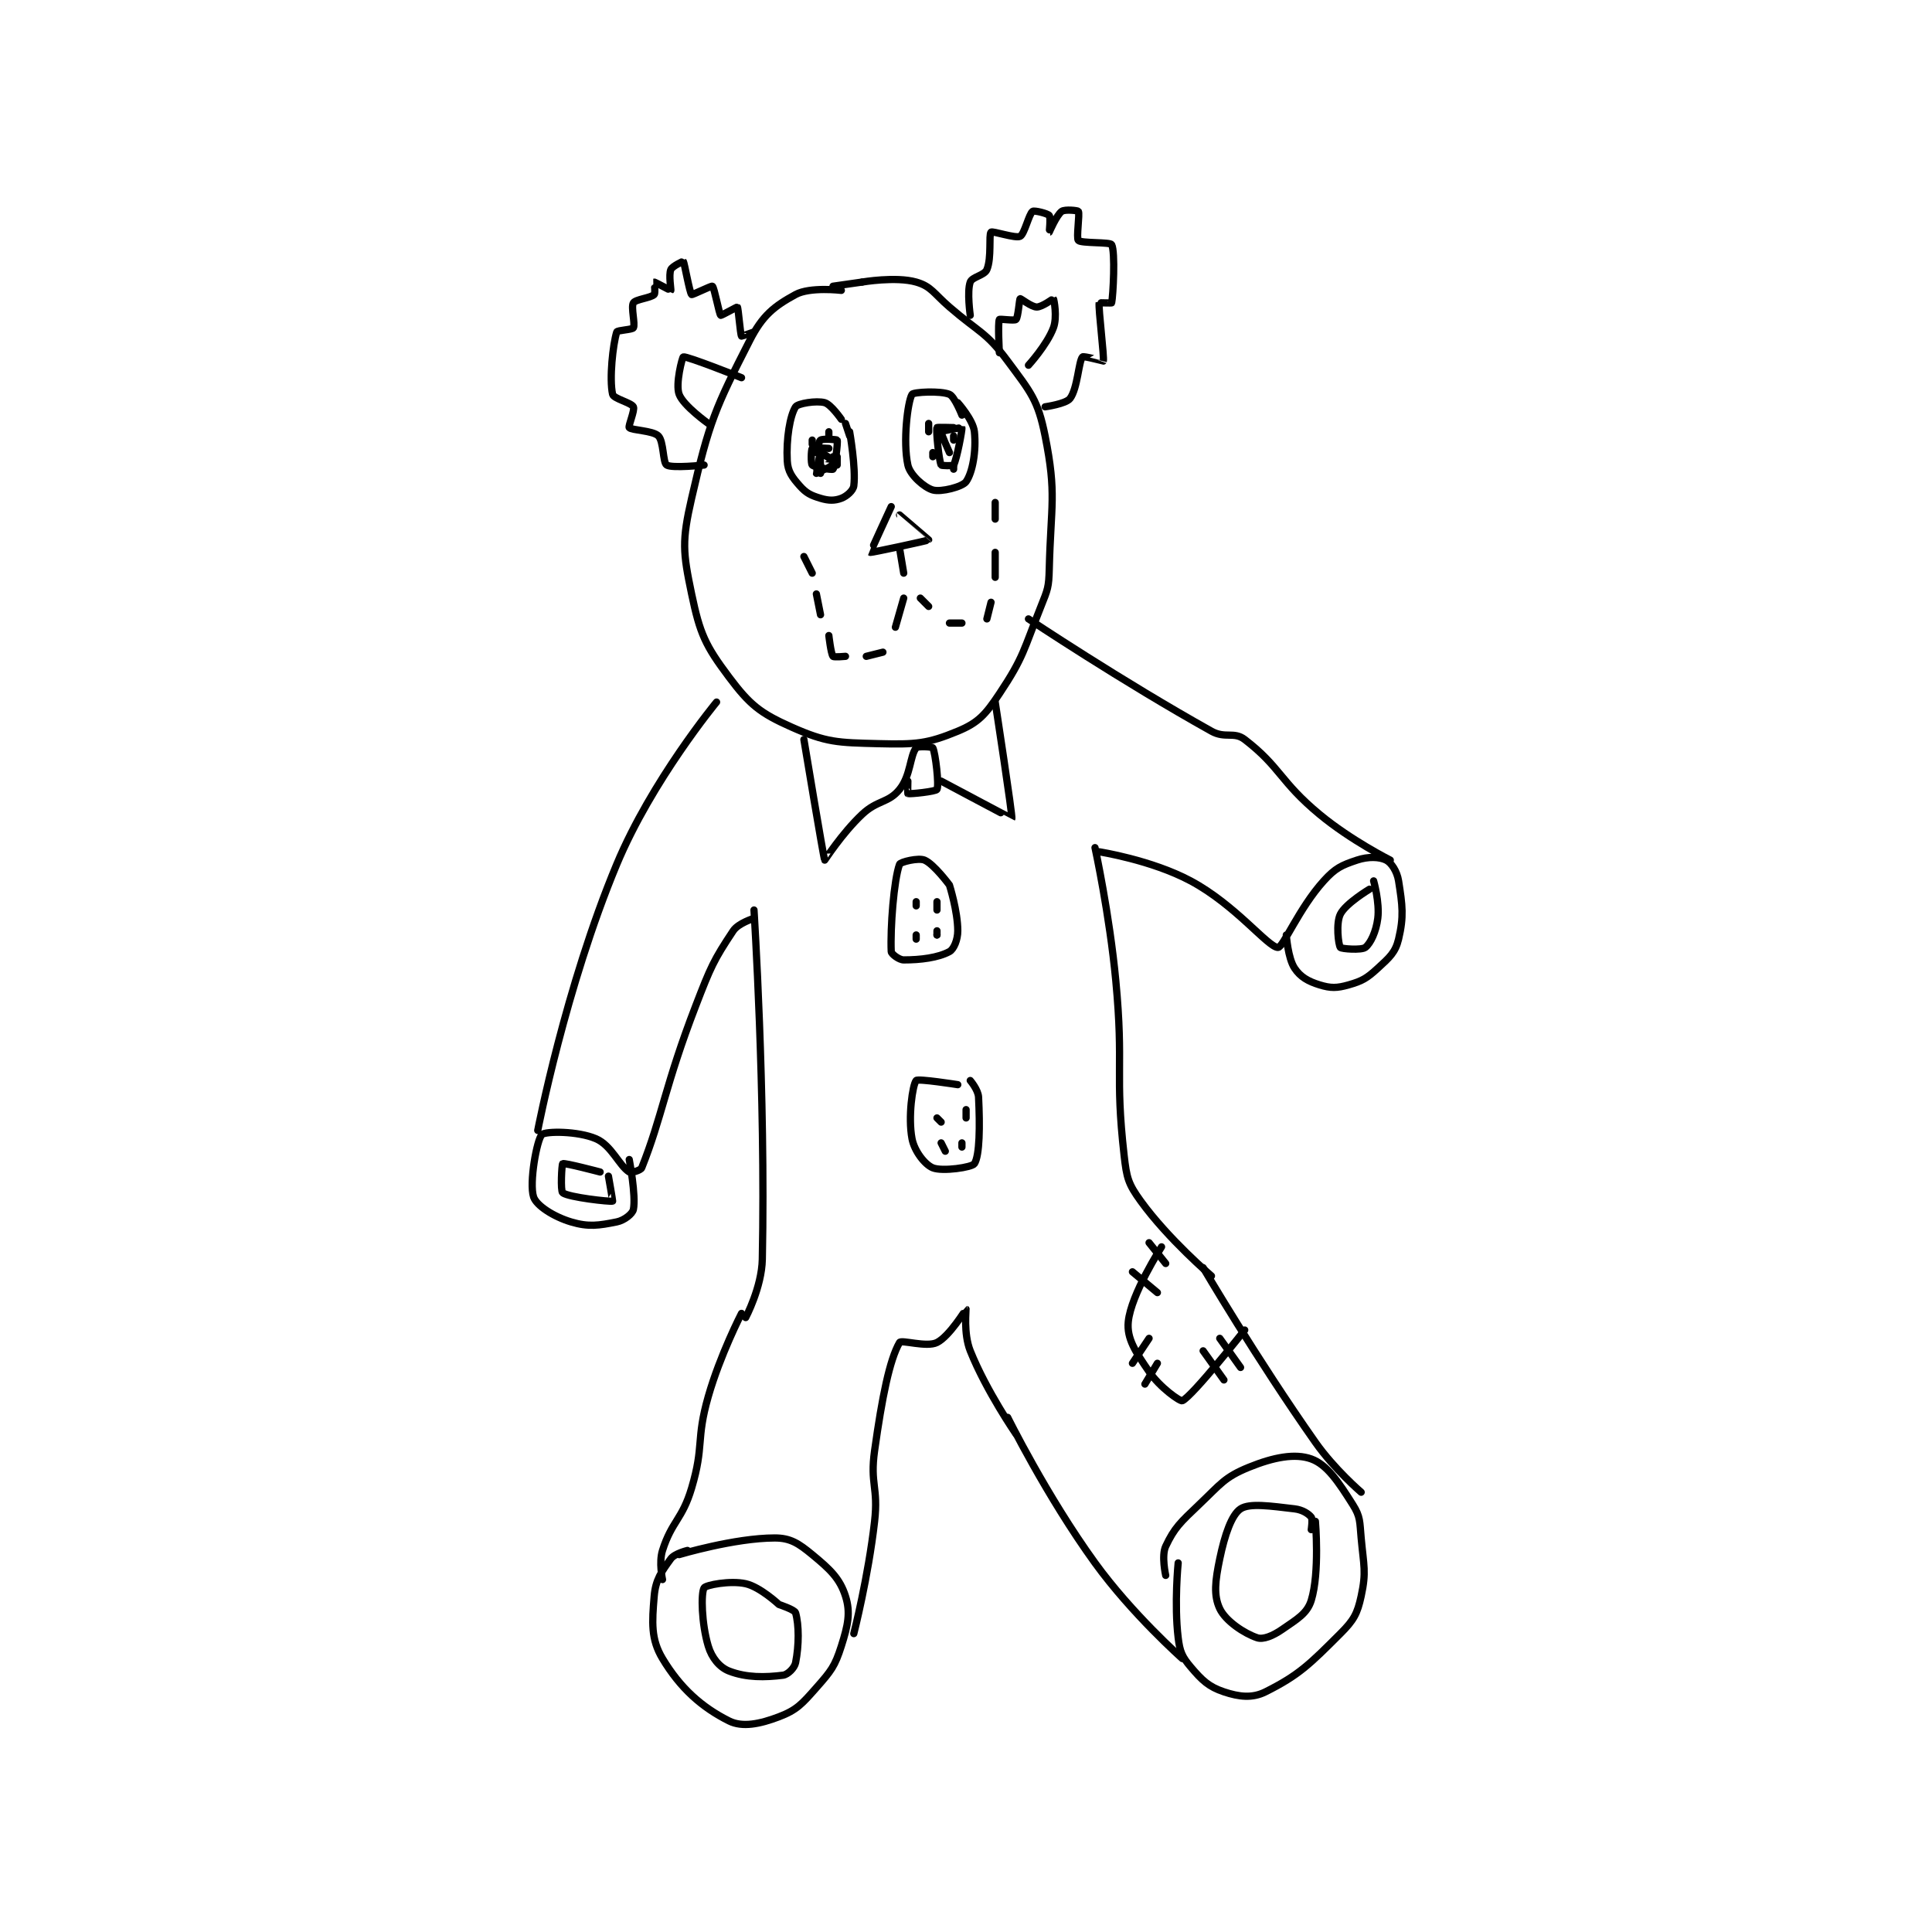 <?xml version="1.0" encoding="utf-8"?>
<!DOCTYPE svg PUBLIC "-//W3C//DTD SVG 1.1//EN" "http://www.w3.org/Graphics/SVG/1.1/DTD/svg11.dtd">
<svg viewBox="0 0 800 800" preserveAspectRatio="xMinYMin meet" xmlns="http://www.w3.org/2000/svg" version="1.1">
<g fill="none" stroke="black" stroke-linecap="round" stroke-linejoin="round" stroke-width="1.742">
<g transform="translate(220.948,87.52) scale(1.722) translate(-219,-17)">
<path id="0" d="M371 345 C371 345 369.931 340.272 371 338 C373.102 333.533 374.546 332.232 379 328 C384.231 323.031 385.112 321.399 391 319 C396.943 316.579 402.11 315.6 406 317 C409.803 318.369 412.542 322.526 416 328 C417.85 330.929 417.642 332.063 418 336 C418.612 342.737 419.276 344.131 418 350 C417.081 354.229 416.226 355.774 413 359 C405.627 366.373 403.005 368.998 395 373 C391.798 374.601 388.645 374.215 385 373 C381.355 371.785 379.742 370.241 377 367 C374.952 364.579 374.401 363.34 374 360 C373.02 351.831 374 342 374 342 "/>
<path id="1" d="M418 325 C418 325 411.578 319.506 407 313 C392.853 292.897 380 271 380 271 "/>
<path id="2" d="M375 365 C375 365 362.896 354.284 354 342 C342.31 325.857 333 307 333 307 "/>
<path id="3" d="M254 340 C254 340 267.364 336 277 336 C280.77 336 282.736 337.312 286 340 C290.31 343.55 292.65 345.756 294 350 C295.257 353.952 294.601 356.967 293 362 C291.452 366.866 290.542 367.985 287 372 C283.539 375.922 282.3 377.362 278 379 C273.436 380.739 269.208 381.604 266 380 C259.444 376.722 254.271 372.118 250 365 C247.187 360.312 247.474 356.317 248 350 C248.331 346.026 249.777 344.057 252 341 C252.917 339.74 256 339 256 339 "/>
<path id="4" d="M250 346 C250 346 249.081 341.887 250 339 C252.261 331.895 254.743 331.592 257 324 C260.064 313.693 258.004 312.485 261 302 C263.885 291.904 269 282 269 282 "/>
<path id="5" d="M296 359 C296 359 299.479 345.382 301 332 C301.938 323.748 299.866 323.125 301 315 C302.79 302.173 304.608 293.145 307 289 C307.421 288.269 313.524 290.238 316 289 C319.026 287.487 322.941 280.985 323 281 C323.041 281.01 322.348 286.87 324 291 C327.876 300.691 335 311 335 311 "/>
<path id="6" d="M270 283 C270 283 273.863 275.723 274 269 C274.818 228.917 272 185 272 185 "/>
<path id="7" d="M382 273 C382 273 371.62 264.142 365 255 C361.965 250.809 361.612 249.402 361 244 C358.745 224.082 360.966 222.787 359 202 C357.486 186 354 170 354 170 "/>
<path id="8" d="M272 187 C272 187 268.242 188.137 267 190 C262.294 197.06 261.571 198.749 258 208 C250.681 226.963 249.877 234.807 245 247 C244.757 247.607 242.44 248.28 242 248 C239.561 246.448 237.735 241.601 234 240 C229.611 238.119 221.899 238.161 221 239 C219.809 240.112 217.886 250.657 219 254 C219.7 256.099 223.843 258.753 228 260 C232.234 261.27 234.716 260.857 239 260 C240.791 259.642 242.786 258.071 243 257 C243.665 253.673 242 245 242 245 "/>
<path id="9" d="M220 238 C220 238 226.65 203.583 239 174 C247.416 153.84 263 135 263 135 "/>
<path id="10" d="M355 171 C355 171 367.566 172.954 377 178 C387.832 183.794 395.625 194 398 194 C399.244 194 403.068 184.556 409 178 C411.797 174.908 413.286 174.238 417 173 C419.689 172.103 422.394 172.197 424 173 C425.262 173.631 426.636 175.697 427 178 C427.93 183.891 428.297 186.552 427 192 C426.241 195.187 424.824 196.411 422 199 C419.361 201.419 418.284 202.062 415 203 C412.176 203.807 410.683 203.826 408 203 C405.229 202.147 403.397 201.096 402 199 C400.37 196.555 400 191 400 191 "/>
<path id="11" d="M425 173 C425 173 415.571 168.273 408 162 C398.457 154.093 398.629 150.638 390 144 C387.416 142.012 385.317 143.85 382 142 C360.507 130.013 338 115 338 115 "/>
<path id="12" d="M293 36 C293 36 285.478 35.103 282 37 C276.879 39.793 274.06 42.002 271 48 C262.684 64.299 261.22 67.613 257 86 C254.645 96.261 254.893 98.932 257 109 C259.005 118.58 260.266 121.355 266 129 C270.984 135.645 273.467 137.652 281 141 C289.439 144.751 292.068 144.752 302 145 C310.908 145.223 313.698 145.022 321 142 C325.951 139.951 327.656 138.016 331 133 C336.906 124.141 336.798 122.504 341 112 C342.647 107.882 342.893 107.382 343 103 C343.378 87.514 344.818 85.089 342 71 C340.267 62.337 338.534 60.459 333 53 C327.755 45.931 326.185 46.205 319 40 C315.246 36.758 314.637 35.039 311 34 C306.132 32.609 298 34 298 34 "/>
<path id="13" d="M260 78 C260 78 252.301 78.828 251 78 C250.067 77.406 250.314 72.314 249 71 C247.686 69.686 242.577 69.673 242 69 C241.701 68.651 243.402 64.804 243 64 C242.509 63.018 238.231 62.039 238 61 C237.17 57.267 238.07 48.977 239 46 C239.137 45.563 242.727 45.478 243 45 C243.499 44.127 242.366 40.014 243 39 C243.542 38.134 247.177 37.823 248 37 C248.353 36.647 247.973 34.007 248 34 C248.126 33.968 251.939 36.046 252 36 C252.092 35.931 251.453 32.276 252 31 C252.359 30.161 254.987 28.984 255 29 C255.262 29.314 256.523 36.591 257 37 C257.177 37.152 261.762 34.83 262 35 C262.467 35.334 263.615 41.68 264 42 C264.115 42.095 267.942 39.942 268 40 C268.234 40.234 268.702 46.553 269 47 C269.039 47.058 272 46 272 46 "/>
<path id="14" d="M261 68 C261 68 255.044 63.784 254 61 C253.064 58.505 254.765 52.063 255 52 C255.876 51.767 269 57 269 57 "/>
<path id="15" d="M324 42 C324 42 323.178 36.261 324 34 C324.458 32.741 327.412 32.411 328 31 C329.186 28.154 328.413 22.587 329 22 C329.352 21.648 334.874 23.563 336 23 C337.039 22.48 338.107 17.638 339 17 C339.403 16.712 342.605 17.506 343 18 C343.377 18.471 342.997 22.001 343 22 C343.011 21.996 344.752 17.891 346 17 C346.759 16.458 349.877 16.785 350 17 C350.377 17.66 349.447 23.447 350 24 C350.711 24.711 357.655 24.352 358 25 C358.918 26.721 358.358 37.327 358 39 C357.983 39.077 355.007 38.955 355 39 C354.791 40.464 356.26 52.157 356 53 C355.99 53.033 351.256 51.712 351 52 C350.059 53.058 349.824 59.568 348 62 C347.032 63.291 342 64 342 64 "/>
<path id="16" d="M331 51 C331 51 330.6 43.8 331 43 C331.1 42.8 334.642 43.358 335 43 C335.536 42.464 335.8 38.12 336 38 C336.14 37.916 338.72 40 340 40 C341.28 40 343.978 37.972 344 38 C344.13 38.163 344.966 42.425 344 45 C342.448 49.138 338 54 338 54 "/>
<path id="17" d="M298 34 L291 35 "/>
<path id="18" d="M319 179 C319 179 315.264 173.943 313 173 C311.513 172.381 307.202 173.445 307 174 C305.621 177.791 304.754 189.336 305 195 C305.025 195.577 306.891 197 308 197 C312.065 197 316.255 196.478 319 195 C320.067 194.426 321 192.132 321 190 C321 185.309 319 179 319 179 "/>
<path id="19" d="M321 227 C321 227 311.434 225.487 311 226 C310.136 227.021 309.006 234.78 310 240 C310.573 243.006 313.115 246.246 315 247 C317.32 247.928 324.425 246.888 325 246 C326.28 244.022 326.346 236.916 326 230 C325.911 228.222 324 226 324 226 "/>
<path id="20" d="M317 236 L316 235 "/>
<path id="21" d="M322 242 L322 241 "/>
<path id="22" d="M323 235 L323 233 "/>
<path id="23" d="M318 243 L317 241 "/>
<path id="24" d="M311 192 L311 191 "/>
<path id="25" d="M311 184 L311 183 "/>
<path id="26" d="M316 191 L316 191 "/>
<path id="27" d="M316 191 L316 190 "/>
<path id="28" d="M316 185 L316 183 "/>
<path id="29" d="M293 67 C293 67 290.516 63.413 289 63 C286.996 62.453 282.521 63.19 282 64 C280.648 66.104 279.721 71.699 280 77 C280.133 79.531 281.171 80.943 283 83 C284.571 84.767 285.666 85.3 288 86 C289.978 86.594 291.403 86.599 293 86 C294.317 85.506 295.858 84.132 296 83 C296.54 78.682 295 70 295 70 "/>
<path id="30" d="M322 66 C322 66 320.242 61.517 319 61 C316.801 60.084 310.324 60.449 310 61 C308.923 62.831 307.794 72.451 309 78 C309.525 80.415 312.955 83.416 315 84 C316.969 84.563 322.108 83.249 323 82 C324.553 79.825 325.483 74.591 325 70 C324.696 67.11 321 63 321 63 "/>
<path id="31" d="M295 71 L294 68 "/>
<path id="32" d="M286 73 L286 72 "/>
<path id="33" d="M290 71 L290 70 "/>
<path id="34" d="M288 80 L288 78 "/>
<path id="35" d="M292 78 L292 76 "/>
<path id="36" d="M314 70 L314 68 "/>
<path id="37" d="M320 72 L320 71 "/>
<path id="38" d="M315 76 L315 75 "/>
<path id="39" d="M320 79 L320 78 "/>
<path id="40" d="M305 88 C305 88 299.945 98.951 300 99 C300.13 99.115 313.869 96.168 314 96 C314.005 95.993 307 90 307 90 "/>
<path id="41" d="M307 98 L308 104 "/>
<path id="42" d="M308 110 L306 117 "/>
<path id="43" d="M303 123 L299 124 "/>
<path id="44" d="M294 124 C294 124 291.209 124.262 291 124 C290.494 123.368 290 119 290 119 "/>
<path id="45" d="M288 114 L287 109 "/>
<path id="46" d="M286 104 L284 100 "/>
<path id="47" d="M312 110 L314 112 "/>
<path id="48" d="M319 116 L322 116 "/>
<path id="49" d="M328 115 L329 111 "/>
<path id="50" d="M330 105 L330 99 "/>
<path id="51" d="M330 91 L330 87 "/>
<path id="52" d="M284 144 C284 144 288.763 172.695 289 173 C289.029 173.037 293.098 166.63 298 162 C301.708 158.498 304.29 159.335 307 156 C309.697 152.681 309.486 147.892 311 146 C311.367 145.541 314.879 145.758 315 146 C315.635 147.269 316.54 155.011 316 156 C315.725 156.504 309.572 157.163 309 157 C308.927 156.979 309 154 309 154 "/>
<path id="53" d="M317 154 C317 154 333.974 163.038 334 163 C334.25 162.635 330 135 330 135 "/>
<path id="54" d="M370 266 C370 266 362.662 277.376 362 284 C361.595 288.052 363.766 291.274 367 296 C369.616 299.823 374.475 303.228 375 303 C377.373 301.968 390 286 390 286 "/>
<path id="55" d="M363 272 L369 277 "/>
<path id="56" d="M367 265 L371 270 "/>
<path id="57" d="M367 288 L363 294 "/>
<path id="58" d="M369 294 L366 299 "/>
<path id="59" d="M380 291 L385 298 "/>
<path id="60" d="M384 288 L389 295 "/>
<path id="61" d="M291 76 C291 76 288.012 73.988 288 74 C287.938 74.062 287.938 78.938 288 79 C288.012 79.012 291 77.095 291 77 C291 76.905 288.046 74.966 288 75 C287.854 75.109 286.979 79.917 287 80 C287.002 80.009 289 79 289 79 "/>
<path id="62" d="M287 75 C287 75 287.554 72.267 288 72 C288.637 71.618 291.943 71.867 292 72 C292.219 72.512 291.446 78.554 291 79 C290.777 79.223 286.536 78.537 286 78 C285.642 77.642 285.75 74.25 286 74 C286.25 73.75 290 74 290 74 "/>
<path id="63" d="M319 75 C319 75 316.866 70.268 317 70 C317.117 69.766 321.987 68.966 322 69 C322.12 69.321 320.795 76.57 320 78 C319.869 78.236 317.076 78.172 317 78 C316.46 76.784 315.743 69.772 316 69 C316.04 68.881 320 69 320 69 "/>
<path id="64" d="M406 334 C406 334 406.383 331.479 406 331 C405.336 330.17 403.874 329.221 402 329 C396.248 328.323 391.157 327.562 389 329 C386.843 330.438 385.204 335.222 384 341 C382.892 346.317 382.488 349.809 384 353 C385.419 355.995 389.918 358.973 393 360 C394.45 360.483 396.761 359.55 399 358 C402.592 355.513 405.023 354.177 406 351 C408.062 344.3 407 332 407 332 "/>
<path id="65" d="M278 352 C278 352 273.481 347.774 270 347 C266.264 346.17 260.408 347.32 260 348 C259.219 349.303 259.385 356.616 261 362 C261.847 364.824 263.706 367.108 266 368 C270.188 369.628 274.682 369.54 279 369 C280.132 368.858 281.748 367.261 282 366 C282.841 361.797 282.83 356.904 282 354 C281.783 353.239 278 352 278 352 "/>
<path id="66" d="M235 248 C235 248 226.462 245.743 226 246 C225.772 246.126 225.431 252.573 226 253 C227.464 254.098 237.432 255.207 238 255 C238.06 254.978 237 249 237 249 "/>
<path id="67" d="M420 180 C420 180 414.294 183.411 413 186 C411.91 188.18 412.52 193.36 413 194 C413.27 194.36 418.092 194.706 419 194 C420.278 193.006 421.603 190.174 422 187 C422.478 183.18 421 178 421 178 "/>
</g>
</g>
</svg>
